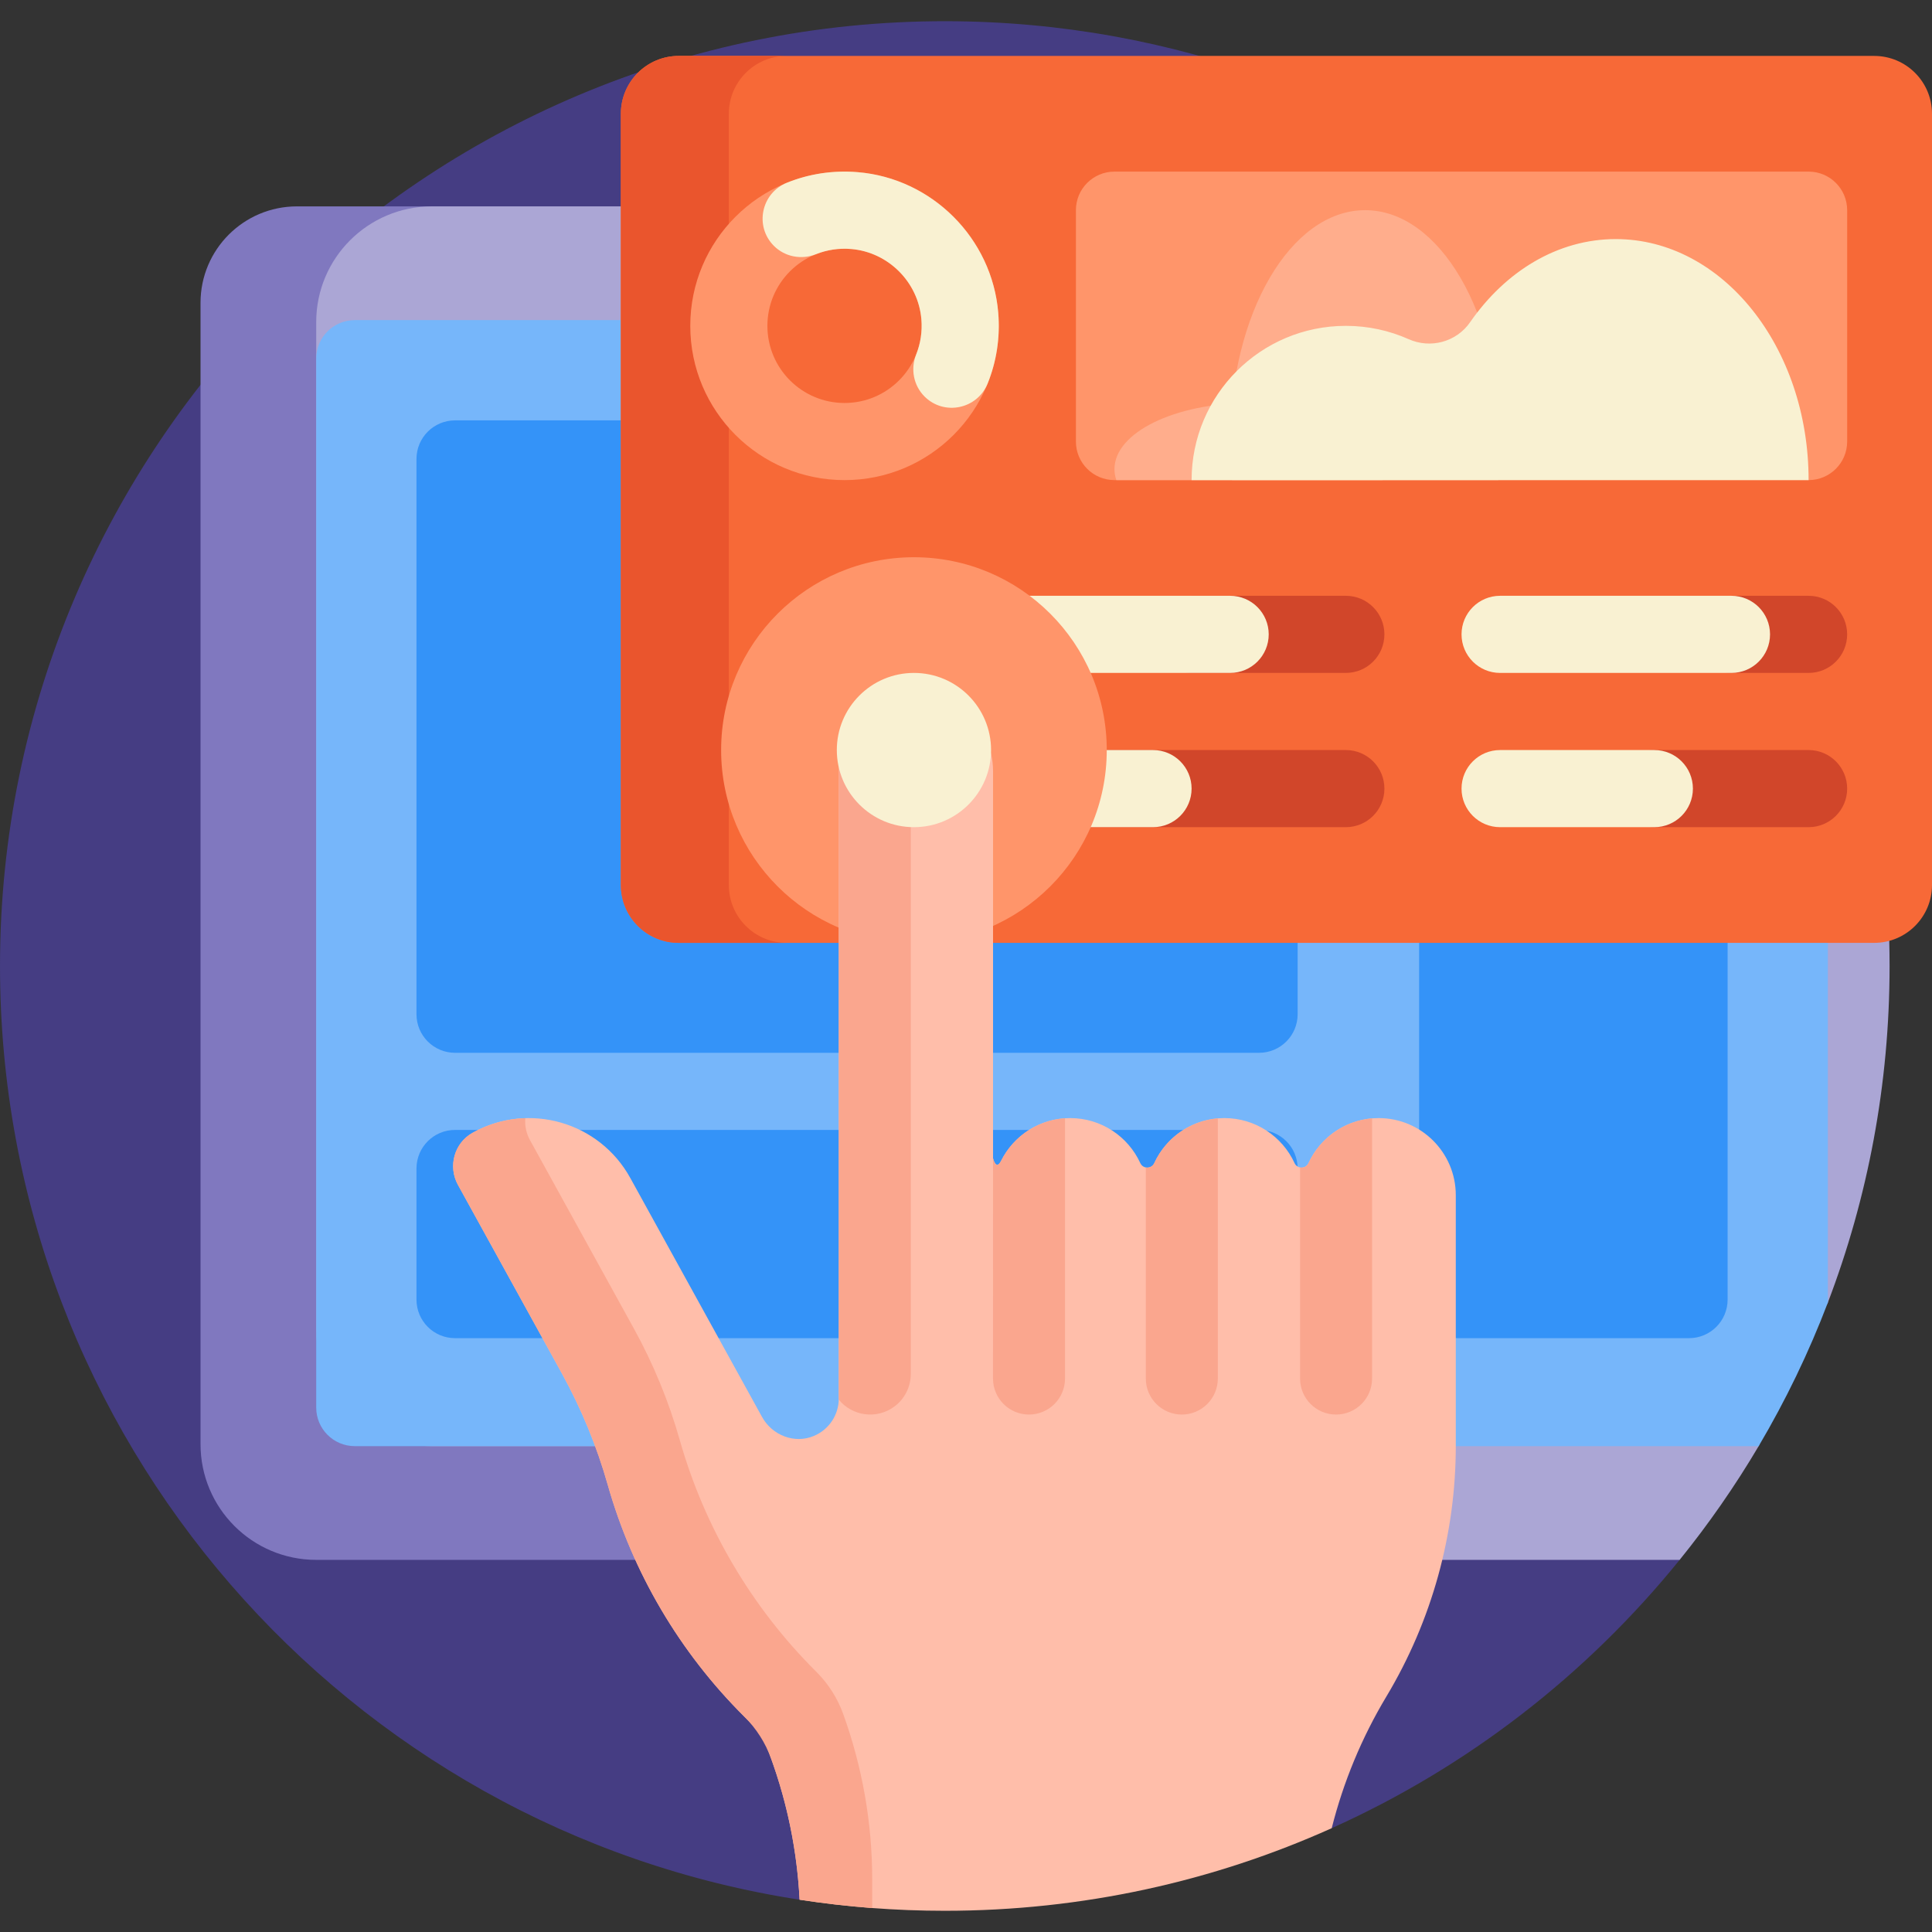 <svg id="Capa_1" enable-background="new 0 0 501 501" height="512" viewBox="0 0 501 501" width="512" xmlns="http://www.w3.org/2000/svg"><rect x="0" y="0" width="501" height="501" fill="#333333" stroke="none"/><g><path d="m435.56 404.5c-24.052 29.725-54.919 53.71-90.224 69.579-4.006 1.801-4.209-6.884-10.086-5.329-29.151 7.716-90.834 16.559-117.739 17.75-9.127.404-7.144 6.586-9.822 6.177-117.601-17.969-207.688-119.552-207.689-242.176-.001-135.195 110.223-245.226 245.418-245.001 118.539.198 217.334 84.58 239.793 196.554-27.422 0-49.651 22.23-49.651 49.651z" fill="#453d83"/><path d="m433.938 239.009c0 63.796-24.384 121.897-64.339 165.491h-287.599c-16.569 0-30-13.431-30-30v-295.982c0-13.807 11.193-25 25-25h272c52.018 44.926 84.938 111.364 84.938 185.491z" fill="#8078bf"/><path d="m490 250.5c0 30.742-5.662 60.161-16 87.272-.842 2.209-5.096.384-6 2.562-3.492 8.414-8.961 17.423-13.333 25.333-1.144 2.07 2.584 7.309 1.382 9.342-6.115 10.343-12.969 20.198-20.489 29.491h-246.56c-16.399 0-29.724-13.157-29.995-29.491h-47.005c-16.569 0-30-13.431-30-30v-261.491c0-16.569 13.431-30 30-30h292.062c48.301 41.717 80.136 101.981 84.438 169.726.991 8.948 1.5 18.043 1.5 27.256z" fill="#aba6d5"/><path d="m456.049 375.009h-364.049c-5.523 0-10-4.477-10-10v-272c0-5.523 4.477-10 10-10h331.807c21.571 23.019 38.747 50.205 50.193 80.22v174.543c-4.948 12.977-10.968 25.425-17.951 37.237z" fill="#76b6fa"/><path d="m326.5 273.009h-208.5c-5.523 0-10-4.477-10-10v-144c0-5.523 4.477-10 10-10h208.5c5.523 0 10 4.477 10 10v144c0 5.523-4.477 10-10 10zm10 64v-34c0-5.523-4.477-10-10-10h-208.5c-5.523 0-10 4.477-10 10v34c0 5.523 4.477 10 10 10h208.5c5.523 0 10-4.477 10-10zm111.5 0v-124c0-5.523-4.477-10-10-10h-60c-5.523 0-10 4.477-10 10v124c0 5.523 4.477 10 10 10h60c5.523 0 10-4.477 10-10z" fill="#3493f8"/><path d="m161 229.5v-200c0-8.284 6.716-15 15-15h310c8.284 0 15 6.716 15 15v200c0 8.284-6.716 15-15 15h-310c-8.284 0-15-6.716-15-15z" fill="#f76937"/><path d="m204 244.5h-28c-8.284 0-15-6.716-15-15v-200c0-8.284 6.716-15 15-15h28c-8.284 0-15 6.716-15 15v200c0 8.284 6.716 15 15 15z" fill="#ea552d"/><path d="m219 44.5c-22.091 0-40 17.909-40 40s17.909 40 40 40 40-17.909 40-40-17.909-40-40-40zm0 60c-11.046 0-20-8.954-20-20s8.954-20 20-20 20 8.954 20 20-8.954 20-20 20z" fill="#ff956a"/><path d="m469 124.5h-180c-5.523 0-10-4.477-10-10v-60c0-5.523 4.477-10 10-10h180c5.523 0 10 4.477 10 10v60c0 5.523-4.477 10-10 10z" fill="#ff956a"/><path d="m469 174.5h-20c-5.523 0-10-4.477-10-10 0-5.523 4.477-10 10-10h20c5.523 0 10 4.477 10 10 0 5.523-4.477 10-10 10zm10 30c0-5.523-4.477-10-10-10h-40c-5.523 0-10 4.477-10 10 0 5.523 4.477 10 10 10h40c5.523 0 10-4.477 10-10zm-120-40c0-5.523-4.477-10-10-10h-40c-5.523 0-10 4.477-10 10 0 5.523 4.477 10 10 10h40c5.523 0 10-4.477 10-10zm0 40c0-5.523-4.477-10-10-10h-70c-5.523 0-10 4.477-10 10 0 5.523 4.477 10 10 10h70c5.523 0 10-4.477 10-10z" fill="#d1462a"/><path d="m309 204.5c0 5.523-4.477 10-10 10h-40c-5.523 0-10-4.477-10-10s4.477-10 10-10h40c5.523 0 10 4.477 10 10zm10-50h-60c-5.523 0-10 4.477-10 10s4.477 10 10 10h60c5.523 0 10-4.477 10-10s-4.477-10-10-10zm110 40h-40c-5.523 0-10 4.477-10 10s4.477 10 10 10h40c5.523 0 10-4.477 10-10s-4.477-10-10-10zm20-40h-60c-5.523 0-10 4.477-10 10s4.477 10 10 10h60c5.523 0 10-4.477 10-10s-4.477-10-10-10z" fill="#f9f1d2"/><path d="m287 194.5c0 27.614-22.386 50-50 50s-50-22.386-50-50 22.386-50 50-50 50 22.386 50 50z" fill="#ff956a"/><path d="m319.484 124.5c-.318-3.252-.484-6.593-.484-10 0-33.137 15.67-60 35-60s35 26.863 35 60c0 3.407-.166 6.748-.484 10z" fill="#ffad8c"/><path d="m289.484 124.5c-.318-.929-.484-1.884-.484-2.857 0-9.468 15.67-17.143 35-17.143s35 7.675 35 17.143c0 .973-.166 1.928-.484 2.857z" fill="#ffad8c"/><path d="m377.511 309.94v65.014c0 22.893-6.222 45.355-18 64.986-6.403 10.671-11.163 22.179-14.175 34.138-30.623 13.765-64.585 21.422-100.336 21.422-12.804 0-25.378-.982-37.652-2.875-.755-14.854-4.124-29.409-9.906-43.008-.124-.167-1.874-1.927-4.473-4.513-16.733-16.654-28.913-37.33-35.361-60.039-2.854-10.05-6.841-19.743-11.885-28.892l-26.967-48.912c-2.66-4.825-.918-10.908 3.905-13.572 14.513-8.019 32.776-2.744 40.78 11.774l34.177 61.99c2.625 4.761 8.429 7.029 13.437 4.912 3.99-1.687 6.457-5.542 6.457-9.708v-162.238c0-10.845 8.433-20.081 19.271-20.467 11.378-.405 20.729 8.699 20.729 19.987v100.417s.759 3.329 2.107.637c3.284-6.554 10.063-11.054 17.893-11.054 8.072 0 15.028 4.782 18.187 11.668.715 1.558 2.91 1.558 3.625 0 3.16-6.886 10.115-11.668 18.187-11.668s15.028 4.782 18.187 11.668c.715 1.558 2.91 1.558 3.625 0 3.16-6.886 10.115-11.668 18.187-11.668 11.047.001 20.001 8.955 20.001 20.001z" fill="#ffbeaa"/><path d="m315.801 290.013v67.468c0 5.156-4.18 9.335-9.335 9.335-5.156 0-9.335-4.179-9.335-9.335v-54.74c.842.161 1.773-.217 2.194-1.132 2.933-6.395 9.141-10.975 16.476-11.596zm23.523 11.595c-.42.916-1.352 1.293-2.194 1.132v54.74c0 5.156 4.179 9.335 9.335 9.335s9.335-4.179 9.335-9.335v-67.468c-7.334.622-13.542 5.202-16.476 11.596zm-79.705-.614c-1.349 2.692-2.108-.637-2.108-.637l-.006 57.124c0 5.156 4.179 9.335 9.335 9.335s9.335-4.179 9.335-9.335v-67.496c-7.259.478-13.461 4.83-16.556 11.009zm-22.837-121.041c-10.838.385-19.271 9.622-19.271 20.466v162.532c3.458 4.247 9.765 5.195 14.361 1.833 2.709-1.981 4.31-5.136 4.31-8.492v-167.498c0-3.142.708-6.148 1.977-8.844-.456-.014-.915-.013-1.377.003zm-25.064 253.602c-.026-.026-.052-.052-.078-.077-16.733-16.654-28.913-37.33-35.361-60.039-2.854-10.05-6.841-19.743-11.885-28.892l-26.967-48.912c-.992-1.799-1.371-3.773-1.208-5.68-4.686.145-9.41 1.394-13.785 3.86-4.714 2.657-6.291 8.707-3.678 13.446l26.967 48.912c5.044 9.149 9.031 18.842 11.885 28.892 6.448 22.71 18.629 43.386 35.361 60.039.026.026.052.052.078.077 3.08 3.066 5.442 6.774 6.921 10.86 4.242 11.719 6.743 24.045 7.38 36.584 6.204.957 12.485 1.681 18.833 2.164v-7.379c0-14.742-2.58-29.284-7.543-42.994-1.478-4.087-3.841-7.795-6.92-10.861z" fill="#faa68e"/><path d="m469 124.5h-160c0-22.091 17.909-40 40-40 5.798 0 11.308 1.234 16.281 3.453 5.688 2.538 12.383.73 15.934-4.386 9.167-13.212 22.696-21.567 37.785-21.567 27.614 0 50 27.982 50 62.5zm-232 50c-11.046 0-20 8.954-20 20s8.954 20 20 20 20-8.954 20-20-8.954-20-20-20zm-14.619-129.861c-6.508-.535-12.724.49-18.314 2.742-6.673 2.687-8.468 11.291-3.382 16.377 2.86 2.86 7.14 3.664 10.896 2.163 2.795-1.117 5.902-1.622 9.154-1.348 9.602.809 17.383 8.59 18.192 18.192.274 3.252-.231 6.359-1.348 9.154-1.501 3.756-.698 8.036 2.163 10.896 5.087 5.086 13.69 3.291 16.377-3.382 2.251-5.59 3.277-11.806 2.742-18.314-1.586-19.306-17.174-34.894-36.48-36.48z" fill="#f9f1d2"/></g></svg>